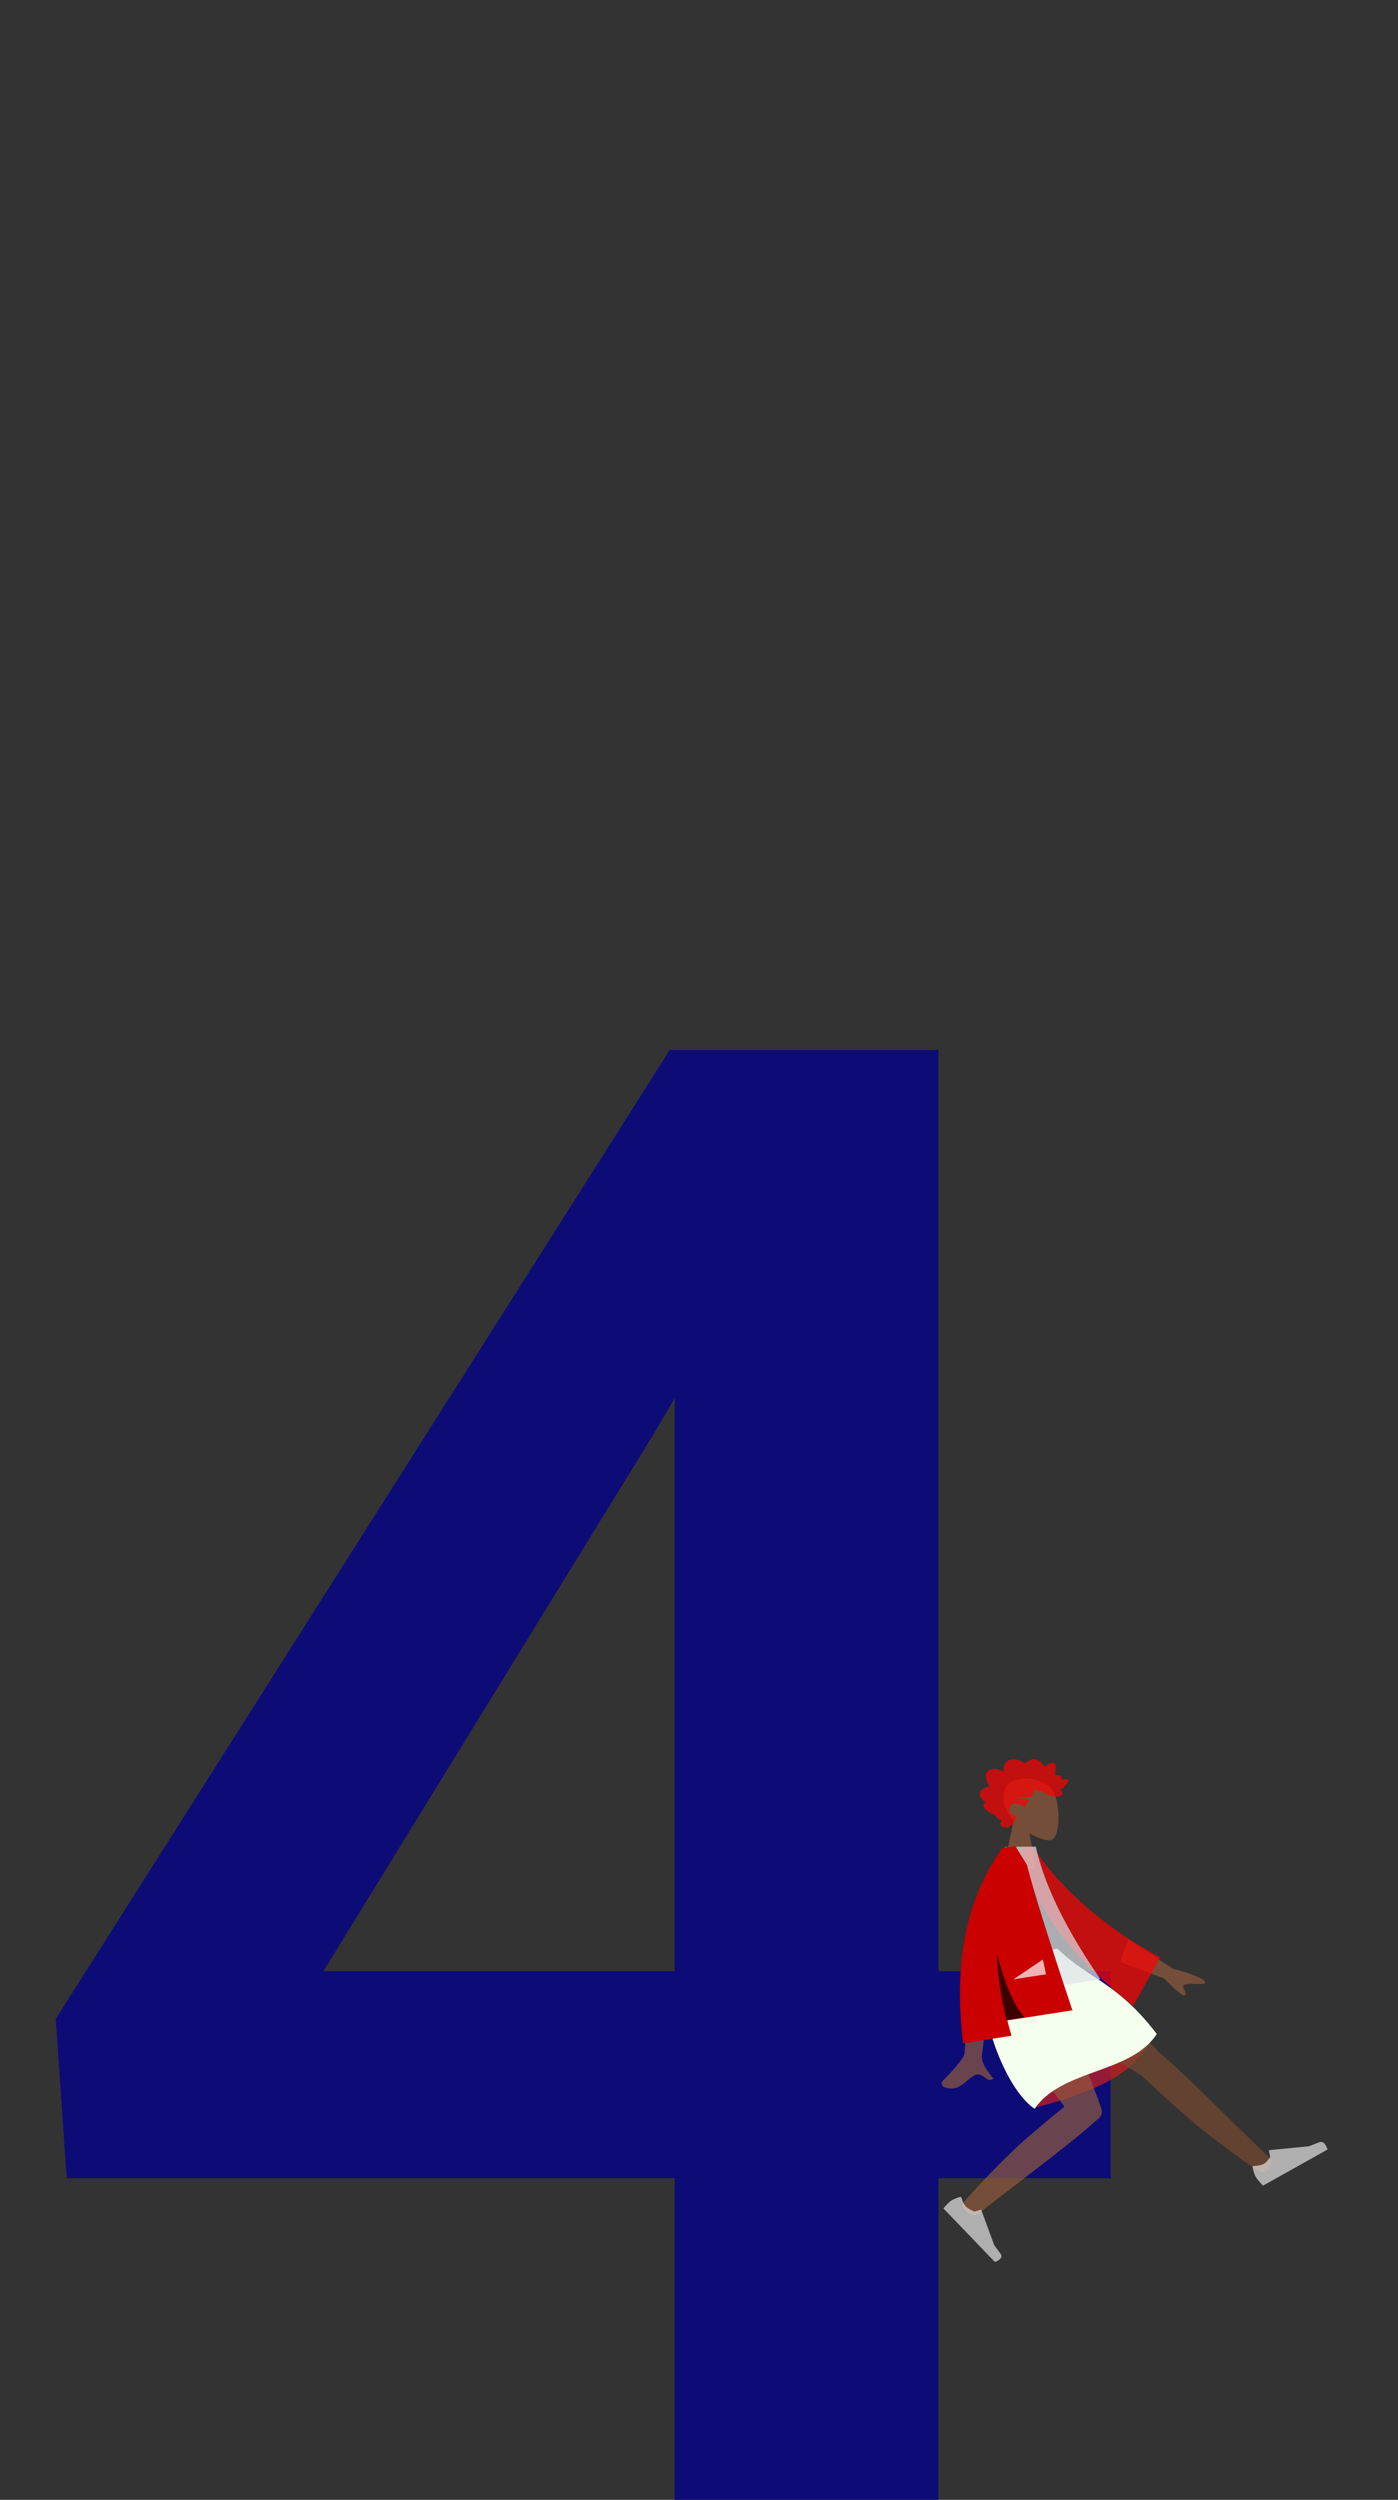 <svg width="155" height="277" viewBox="0 0 155 277" fill="none" xmlns="http://www.w3.org/2000/svg">
<rect x="0" y="0" width="155" height="277" fill="#333333" stroke="none"/>
<path opacity="0.87" d="M123.135 218.412V241.361H7.393L6.179 223.708L74.256 116.351H97.537L72.38 159.051L35.859 218.412H123.135ZM104.047 116.351V277H74.808V116.351H104.047Z" fill="#080680"/>
<path fill-rule="evenodd" clip-rule="evenodd" d="M112.387 201.749C111.69 200.987 111.209 200.065 111.265 199.052C111.424 196.13 115.842 196.916 116.73 198.421C117.618 199.927 117.597 203.673 116.495 203.901C116.056 203.992 115.11 203.704 114.141 203.139L114.826 207.093L111.278 206.979L112.387 201.749Z" fill="#915B3C" fill-opacity="0.7"/>
<path fill-rule="evenodd" clip-rule="evenodd" d="M109.752 198.006C109.635 197.899 109.568 197.749 109.511 197.607C109.451 197.459 109.393 197.31 109.352 197.157C109.27 196.852 109.262 196.503 109.496 196.275C109.684 196.093 109.97 196.017 110.235 196.007C110.412 196.001 110.595 196.029 110.766 196.085C110.935 196.14 111.083 196.244 111.247 196.311C111.246 195.985 111.301 195.645 111.478 195.372C111.649 195.109 111.927 194.967 112.247 194.938C112.575 194.907 112.901 194.987 113.199 195.14C113.274 195.179 113.347 195.219 113.418 195.264C113.478 195.301 113.539 195.346 113.608 195.363C113.685 195.382 113.722 195.343 113.771 195.294C113.828 195.237 113.893 195.187 113.961 195.143C114.265 194.948 114.666 194.877 115.025 195.011C115.191 195.072 115.352 195.173 115.467 195.309C115.569 195.43 115.643 195.619 115.782 195.705C115.841 195.742 115.881 195.697 115.933 195.664C116.012 195.616 116.087 195.562 116.166 195.514C116.278 195.448 116.399 195.4 116.529 195.376C116.72 195.342 116.986 195.36 117.046 195.589C117.068 195.675 117.054 195.766 117.049 195.851C117.043 195.969 117.036 196.087 117.027 196.204C117.02 196.293 117.011 196.38 116.995 196.467C116.986 196.513 116.956 196.6 116.98 196.647C117.009 196.707 117.136 196.678 117.191 196.681C117.299 196.689 117.408 196.709 117.509 196.754C117.587 196.789 117.67 196.839 117.704 196.921C117.726 196.971 117.721 197.021 117.713 197.072C117.703 197.132 117.717 197.165 117.727 197.227C117.87 197.166 118.371 197.039 118.439 197.276C118.462 197.355 118.416 197.442 118.381 197.507C118.319 197.621 118.237 197.724 118.153 197.822C117.978 198.027 117.767 198.202 117.54 198.35C117.813 198.468 117.89 198.79 117.66 198.974C117.559 199.055 117.42 199.069 117.29 199.06C117.242 199.056 117.173 199.037 117.135 199.044C117.115 199.047 117.094 199.062 117.066 199.063C116.882 199.068 116.673 199.022 116.493 198.979C116.171 198.903 115.864 198.756 115.612 198.539C115.547 198.484 115.494 198.451 115.408 198.449C115.333 198.448 115.26 198.464 115.185 198.463C114.987 198.461 114.806 198.368 114.621 198.304C114.615 198.528 114.549 198.774 114.452 198.972C114.373 199.135 114.2 199.153 114.03 199.162C113.487 199.191 112.939 199.122 112.394 199.106C112.924 199.23 113.47 199.292 113.996 199.435C114.234 199.5 114.056 199.638 113.957 199.735C113.794 199.894 113.675 200.093 113.594 200.305C113.329 199.993 112.869 199.778 112.467 199.859C112.022 199.948 111.72 200.483 112.014 200.885C112.184 201.118 112.486 201.215 112.737 201.321C112.547 201.497 112.505 201.765 112.393 201.989C112.338 202.099 112.26 202.223 112.132 202.258C112.084 202.271 112.028 202.27 111.991 202.304C111.946 202.346 111.936 202.395 111.877 202.43C111.642 202.572 111.271 202.549 111.056 202.347C110.862 202.165 110.905 201.887 111.06 201.714C110.805 201.61 110.341 201.473 110.434 201.12C109.884 201.069 108.534 200.223 109.258 199.659C108.849 199.439 108.467 198.923 108.717 198.487C108.91 198.15 109.371 198.012 109.752 198.006Z" fill="#FF0000" fill-opacity="0.7"/>
<path fill-rule="evenodd" clip-rule="evenodd" d="M114.513 233.588C118.122 232.709 121.034 231.65 123.248 230.409C125.462 229.169 127.089 227.377 128.131 225.034C124.572 225.854 121.827 226.805 119.895 227.888C117.962 228.97 116.169 230.87 114.513 233.588Z" fill="#CF1F1F" fill-opacity="0.7"/>
<path fill-rule="evenodd" clip-rule="evenodd" d="M126.598 229.996C126.541 229.97 126.486 229.939 126.434 229.9C125.353 229.104 111.622 221.673 109.64 220.02L116.789 216.026C118.296 217.284 126.9 225.65 128.49 227.391C131.477 229.868 140.019 238.522 140.727 239.057C141.471 239.62 140.473 241.197 139.487 240.545C137.917 239.508 133.817 236.501 131.564 234.526C129.451 232.675 127.605 230.979 126.598 229.996Z" fill="#784931" fill-opacity="0.7"/>
<path fill-rule="evenodd" clip-rule="evenodd" d="M121.475 235.004C119.019 237.362 109.138 244.659 108.538 245.274C107.92 245.908 106.232 244.763 106.95 243.911C108.091 242.557 111.394 239.056 113.557 237.173C115.297 235.658 116.911 234.314 118.013 233.439C115.655 230.153 109.769 222.392 108.913 220.484L115.322 216.913C116.143 218.742 121.787 232.282 122.135 233.758C122.278 234.274 121.961 234.714 121.475 235.004Z" fill="#915B3C" fill-opacity="0.7"/>
<path fill-rule="evenodd" clip-rule="evenodd" d="M106.441 243.437C105.904 243.604 105.545 243.763 105.363 243.911C105.167 244.071 104.912 244.335 104.598 244.704C104.81 244.925 106.716 246.908 110.315 250.653C110.989 250.379 111.187 250.059 110.909 249.691C110.631 249.324 110.402 249.017 110.225 248.769L108.805 244.889C108.794 244.86 108.76 244.843 108.729 244.851C108.728 244.851 108.728 244.851 108.727 244.852L108.028 245.061C107.583 244.873 107.269 244.683 107.083 244.49C106.912 244.312 106.75 243.987 106.599 243.516C106.58 243.456 106.513 243.42 106.45 243.434C106.447 243.435 106.444 243.436 106.441 243.437Z" fill="#E4E4E4" fill-opacity="0.7"/>
<path fill-rule="evenodd" clip-rule="evenodd" d="M138.876 240.138C138.993 240.686 139.122 241.064 139.261 241.271C139.411 241.494 139.667 241.798 140.031 242.183C140.296 242.034 142.681 240.701 147.186 238.183C146.97 237.481 146.645 237.218 146.213 237.394C145.78 237.57 145.418 237.713 145.128 237.822L140.74 238.247C140.707 238.25 140.684 238.278 140.689 238.309C140.689 238.31 140.689 238.31 140.69 238.311L140.833 239.022C140.575 239.398 140.33 239.651 140.098 239.781C139.884 239.901 139.511 239.976 138.981 240.008C138.914 240.012 138.866 240.066 138.874 240.129C138.875 240.132 138.875 240.135 138.876 240.138Z" fill="#E4E4E4" fill-opacity="0.7"/>
<path fill-rule="evenodd" clip-rule="evenodd" d="M109.203 220.38C111.501 218.023 114.174 216.533 117.222 215.911C120.711 219.297 123.879 219.647 128.257 225.38C125.378 229.804 117.749 229.225 114.71 233.668C111.573 231.57 108.79 223.859 109.203 220.38Z" fill="#F4FFED"/>
<path fill-rule="evenodd" clip-rule="evenodd" d="M125.082 214.886L130.067 218.161C131.379 218.472 132.484 218.869 133.384 219.351C133.6 219.527 133.873 219.886 133.021 219.839C132.17 219.793 131.275 219.78 131.177 220.061C131.08 220.342 131.616 220.666 131.406 221.046C131.266 221.3 130.478 220.685 129.042 219.203L124.207 217.41L125.082 214.886ZM106.837 218.306L109.892 217.841C109.285 224.046 108.945 227.341 108.873 227.726C108.711 228.592 109.694 229.72 110.144 230.338C109.241 230.927 109.001 229.306 107.867 230.07C106.832 230.768 106.163 231.843 104.666 231.256C104.482 231.184 104.224 230.844 104.593 230.489C105.513 229.606 106.791 228.111 106.911 227.666C107.075 227.059 107.05 223.939 106.837 218.306Z" fill="#915B3C" fill-opacity="0.7"/>
<path fill-rule="evenodd" clip-rule="evenodd" d="M113.248 204.966L114.44 204.567C117.686 209.4 122.418 213.513 128.635 216.906L125.649 222.261C119.045 217.079 114.435 211.388 113.248 204.966Z" fill="#FF0000" fill-opacity="0.7"/>
<path fill-rule="evenodd" clip-rule="evenodd" d="M110.966 221.025L122.006 219.313C118.143 213.708 115.755 208.808 114.842 204.613L111.407 204.651C109.674 209.119 110.023 214.235 110.966 221.025Z" fill="#DDE3E9" fill-opacity="0.7"/>
<path fill-rule="evenodd" clip-rule="evenodd" d="M111.167 204.737C111.167 204.736 111.167 204.735 111.168 204.734L111.384 204.701C111.645 204.669 112.044 204.623 112.579 204.563L113.863 206.654C114.535 209.343 116.214 214.71 118.899 222.756L111.683 223.877C111.825 224.439 111.98 225.005 112.149 225.574L106.784 226.408C105.685 217.534 107.145 210.309 111.164 204.735L111.167 204.737Z" fill="#CB0000"/>
<path fill-rule="evenodd" clip-rule="evenodd" d="M110.521 216.528C111.472 219.997 112.491 222.331 113.58 223.53L111.607 223.841C110.981 221.336 110.619 218.898 110.521 216.528Z" fill="black" fill-opacity="0.7"/>
<path fill-rule="evenodd" clip-rule="evenodd" d="M112.346 219.331L115.624 217.125L115.979 218.764L112.346 219.331Z" fill="white" fill-opacity="0.7"/>
</svg>
